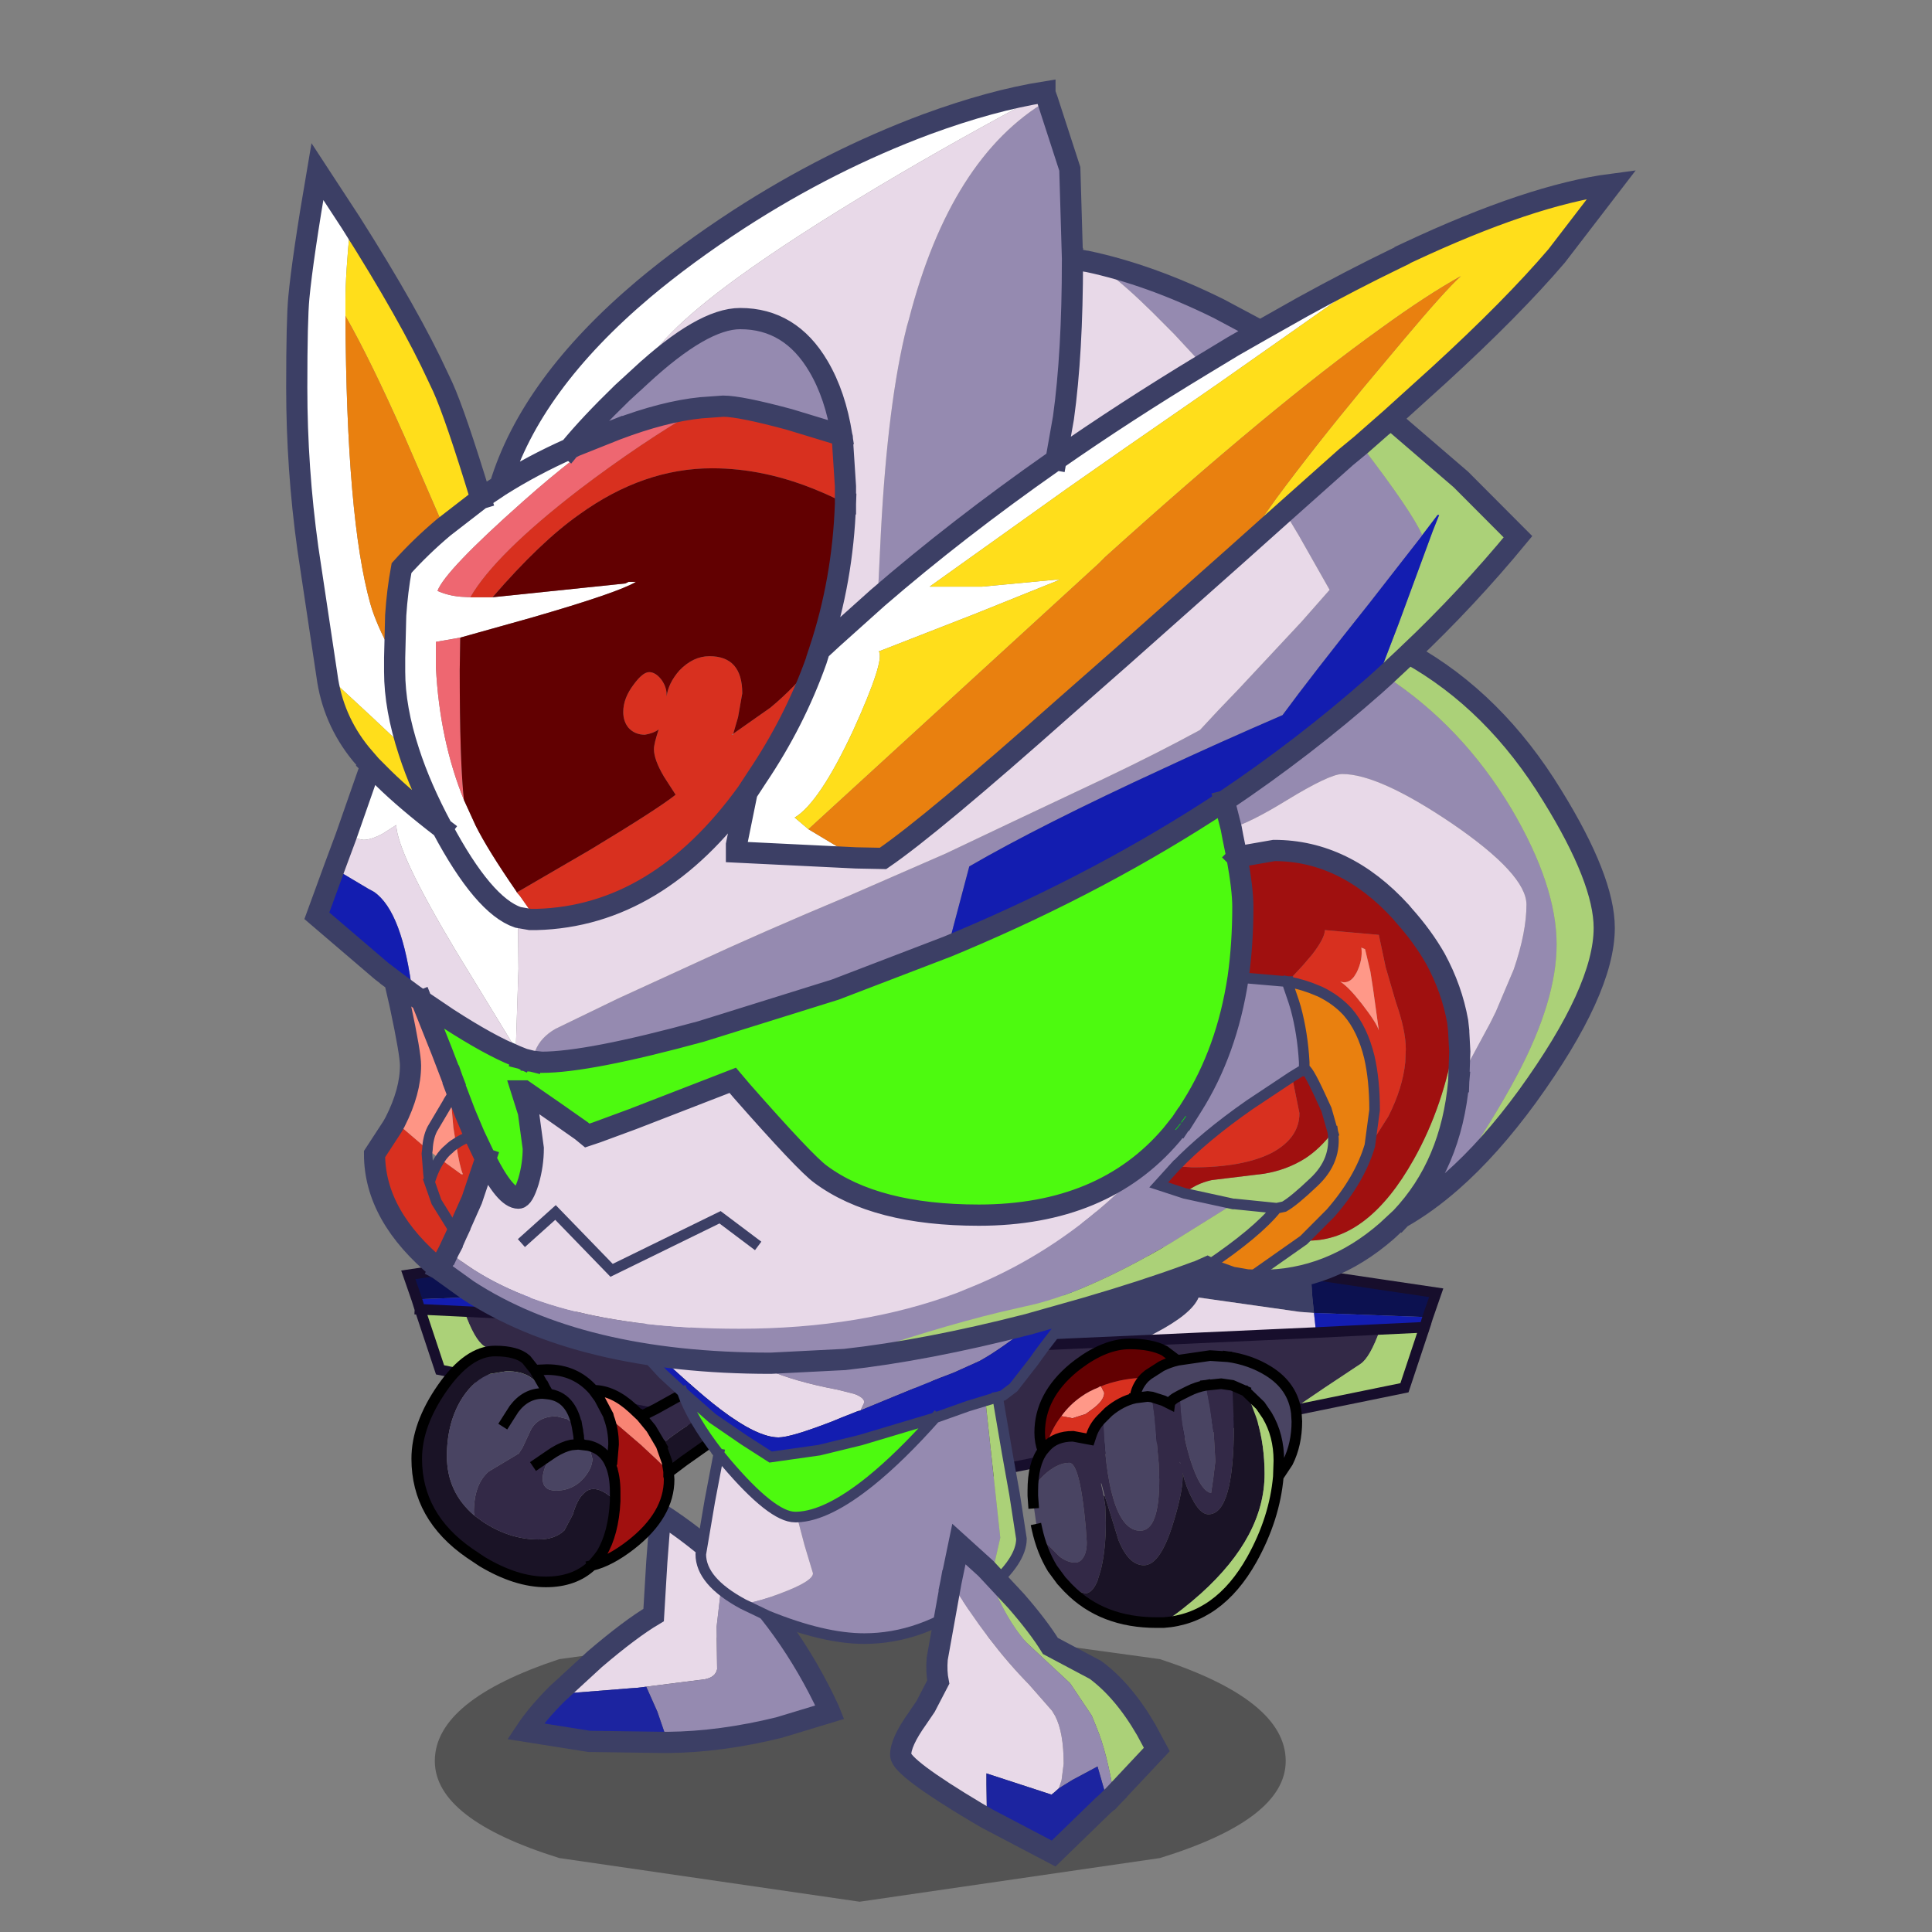 <svg xmlns:ffdec="https://www.free-decompiler.com/flash" xmlns:xlink="http://www.w3.org/1999/xlink" ffdec:objectType="frame" height="90" width="90" xmlns="http://www.w3.org/2000/svg"><rect width="100%" height="100%" fill="#808080" stroke="none"/><use ffdec:characterId="20" height="270.8" transform="matrix(.314 0 0 .315 9.616 3.29)" width="212.6" xlink:href="#a"/><defs><g id="a" transform="translate(-30.6 -10.45)"><use ffdec:characterId="1" height="5.85" transform="matrix(3.808 0 0 7.175 64.484 239.268)" width="33.15" xlink:href="#b"/><use ffdec:characterId="3" height="25.15" transform="translate(136.98 180.98) scale(1.57)" width="49.1" xlink:href="#c"/><use ffdec:characterId="5" height="25.35" transform="translate(59.53 178.016) scale(1.57)" width="49.1" xlink:href="#d"/><use ffdec:characterId="7" height="24.4" transform="translate(75.281 221.417) scale(1.57)" width="32" xlink:href="#e"/><use ffdec:characterId="9" height="23.05" transform="translate(60.78 198.78) scale(1.57)" width="33.35" xlink:href="#f"/><use ffdec:characterId="11" height="41.35" transform="translate(93.58 178.43) scale(1.57)" width="49.9" xlink:href="#g"/><use ffdec:characterId="13" height="27.55" transform="translate(152.18 197.73) scale(1.57)" width="26.25" xlink:href="#h"/><use ffdec:characterId="15" height="32.25" transform="translate(131.56 225.524) scale(1.57)" width="26.8" xlink:href="#i"/><use ffdec:characterId="19" height="122.35" transform="translate(41.96 11.56) scale(1.57)" width="127.7" xlink:href="#j"/></g><g id="k"><path d="m36.25 7.75-1.35-.1-.7-.1-8.85-1.25q-.65 1.55-4.1 3.35l-1.35.7-19.1.85L1.45 0 8.7.1l27.25 4 .15 2.2.15 1.45" fill="#3c3f65" fill-rule="evenodd" transform="translate(.65 .65)"/><path d="m19.9 10.35 1.35-.7q3.45-1.8 4.1-3.35l8.85 1.25.7.1 1.35.1.2 1.85-16.55.75" fill="#e8d9e8" fill-rule="evenodd" transform="translate(.65 .65)"/><path d="m.8 11.2 19.1-.85 16.55-.75 6.05-.3q-.95 2.65-1.85 3.25l-3.4 2.25L34 17 0 23.85.8 11.2" fill="#332947" fill-rule="evenodd" transform="translate(.65 .65)"/><path d="M36.25 7.75 36.1 6.3l-.15-2.2L47.8 5.85l-.8 2.3-10.75-.4" fill="#0c1150" fill-rule="evenodd" transform="translate(.65 .65)"/><path d="m36.45 9.6-.2-1.85 10.75.4-.3.95-4.2.2-6.05.3" fill="#131db0" fill-rule="evenodd" transform="translate(.65 .65)"/><path d="m42.5 9.3 4.2-.2-1.9 5.7L34 17l3.25-2.2 3.4-2.25q.9-.6 1.85-3.25" fill="#abd178" fill-rule="evenodd" transform="translate(.65 .65)"/><path d="M35.95 4.1 8.7.1 1.45 0 .8 11.2l19.1-.85 16.55-.75 6.05-.3 4.2-.2.3-.95.8-2.3L35.95 4.1M34 17 0 23.85.8 11.2M34 17l10.8-2.2 1.9-5.7" fill="none" stroke="#170e2c" stroke-linecap="square" stroke-linejoin="miter-clip" stroke-miterlimit="3" transform="translate(.65 .65)"/></g><g id="l"><path d="M11.85 4.1 39.1.1l7.25-.1.65 11.2-19.1-.85-1.35-.7q-3.45-1.8-4.1-3.35L13.6 7.55l-.7.1-1.35.1.15-1.45.15-2.2" fill="#3c3f65" fill-rule="evenodd" transform="translate(.65 .85)"/><path d="M27.9 10.35 11.35 9.6l.2-1.85 1.35-.1.7-.1 8.85-1.25q.65 1.55 4.1 3.35l1.35.7" fill="#e8d9e8" fill-rule="evenodd" transform="translate(.65 .85)"/><path d="m47 11.2.8 12.65-34-6.85-3.25-2.2-3.4-2.25q-.9-.6-1.85-3.25l6.05.3 16.55.75 19.1.85" fill="#332947" fill-rule="evenodd" transform="translate(.65 .85)"/><path d="M.8 8.15 0 5.85 11.85 4.1l-.15 2.2-.15 1.45-10.75.4" fill="#0c1150" fill-rule="evenodd" transform="translate(.65 .85)"/><path d="m1.1 9.1-.3-.95 10.75-.4-.2 1.85-6.05-.3-4.2-.2" fill="#131db0" fill-rule="evenodd" transform="translate(.65 .85)"/><path d="M13.8 17 3 14.8 1.1 9.1l4.2.2q.95 2.65 1.85 3.25l3.4 2.25L13.8 17" fill="#abd178" fill-rule="evenodd" transform="translate(.65 .85)"/><path d="m47 11.2.8 12.65-34-6.85L3 14.8 1.1 9.1l-.3-.95-.8-2.3L11.85 4.1 39.1.1l7.25-.1.65 11.2-19.1-.85-16.55-.75-6.05-.3-4.2-.2" fill="none" stroke="#170e2c" stroke-linecap="square" stroke-linejoin="miter-clip" stroke-miterlimit="3" transform="translate(.65 .85)"/></g><g id="m"><path d="m2.95 17 3.6-3.3q3.35-2.85 5.55-4.15l.3-5L12.75 0q3.25 2.1 6 4.65l-.7 6 .05 4q-.15.75-1.15.95l-5.55.7-.8.1-.7.05-6.95.55" fill="#e8d9e8" fill-rule="evenodd" transform="translate(1.7 1.55)"/><path d="m11.4 16.3 5.55-.7q1-.2 1.15-.95l-.05-4 .7-6q6.15 5.75 9.9 13.8l.1.25-4.8 1.45q-5.5 1.35-10.5 1.4l-1-2.9-1.05-2.35" fill="#958ab0" fill-rule="evenodd" transform="translate(1.7 1.55)"/><path d="m2.95 17 6.95-.55.7-.05.8-.1 1.05 2.35 1 2.9h-.4L6 21.45l-6-.95q1.1-1.65 2.95-3.5" fill="#1c24a0" fill-rule="evenodd" transform="translate(1.7 1.55)"/><path d="M20.45 6.2q-2.75-2.55-6-4.65L14.1 6.1l-.3 5q-2.2 1.3-5.55 4.15l-3.6 3.3Q2.8 20.4 1.7 22.05l6 .95 7.05.1h.4q5-.05 10.5-1.4l4.8-1.45-.1-.25q-3.75-8.05-9.9-13.8z" fill="none" stroke="#3c3f65" stroke-linecap="square" stroke-linejoin="miter-clip" stroke-miterlimit="3" stroke-width="2"/></g><g id="n"><path d="M16.55 20.2q-1.65 1.55-4.35 1.55-2.8 0-6-1.9l-1.2-.8q-5-3.45-5-8.9 0-3.2 2.4-6.65Q4.85 0 7.4 0q2.05 0 2.95.8l.8 1 .95 1.65-1.45-1.05q-.85-.5-2.15-.5l-1.55.25q-1.5.55-2.6 2.2-1.5 2.3-1.5 5.55 0 3.4 2.6 5.6l.75.55q2.55 1.7 5.3 1.7 1.55 0 2.45-.85l.8-1.5q.4-1.4 1-1.95.4-.45.95-.45.9 0 1.95 1.05l.1.1q-.15 3.05-1.3 4.95l-.3.4-.25.3-.35.4m15.3-16.85.2 2.3-3.95 2.7-1.5 1.05-1.35.95-1.4 1.05-.05-.05-.15-.9-.5-1.4-.05-.15q.7-.75 2.9-2.15l4.7-2.8 1.15-.6" fill="#1a1326" fill-rule="evenodd" transform="translate(.65 .65)"/><path d="M18.65 14.05Q17.6 13 16.7 13q-.55 0-.95.45-.6.55-1 1.95l-.8 1.5q-.9.85-2.45.85-2.75 0-5.3-1.7l-.75-.55-.05-.3q0-2.65 1.4-3.85l2.85-1.7.35-.55.7-1.5q.65-1.45 2.5-1.45l1 .25.95.7.15.9.05.8-.05-.8-.15-.9q-.55-2.8-2.75-3.05l-.3-.6-.95-1.65 1.15-.05q2.7 0 4.4 1.95l.55.75.85 1.6.05.2q.45 1.2.45 2.55l-.15 1.75-.1.25q.4 1 .4 2.45v.8h-.1m2.55-7.9 1.4-.7 4.15-2.3L31.65.3l.2 3.05-1.15.6-4.7 2.8q-2.2 1.4-2.9 2.15l-.95-1.6-.7-.85-.25-.3m-5 2.75-.85-.1h-.2l-.55.05q-.75.15-1.65.7l-.3.2q-.75 1.5-.75 2.25 0 1.15 1.25 1.15 1.3 0 2.25-.8l.4-.4q.8-.95.8-1.8l-.2-.75-.2-.5q1.55.35 2.15 1.9-.6-1.55-2.15-1.9m-4.8 1.7 1.25-.85-1.25.85" fill="#332947" fill-rule="evenodd" transform="translate(.65 .65)"/><path d="M5.45 15.5q-2.6-2.2-2.6-5.6 0-3.25 1.5-5.55 1.1-1.65 2.6-2.2L8.5 1.9q1.3 0 2.15.5l1.45 1.05.3.6-.5-.05q-1.6 0-2.7 1.45l-.45.7-.35.55.35-.55.45-.7Q10.3 4 11.9 4l.5.05q2.2.25 2.75 3.05l-.95-.7-1-.25q-1.85 0-2.5 1.45L10 9.1l-.35.55-2.85 1.7q-1.4 1.2-1.4 3.85l.05.3m9.9-6.7.85.1.2.5.2.75q0 .85-.8 1.8l-.4.4q-.95.8-2.25.8-1.25 0-1.25-1.15 0-.75.75-2.25l.3-.2q.9-.55 1.65-.7l.55-.05h.2" fill="#494462" fill-rule="evenodd" transform="translate(.65 .65)"/><path d="M16.7 3.7q1.85 0 3.7 1.7l.8.75.25.3.7.85.95 1.6.05.15.5 1.4.15.9-1.05-1.05-1.4-1.3-.1-.1-3.1-2.65-.05-.2-.85-1.6-.55-.75" fill="#f88474" fill-rule="evenodd" transform="translate(.65 .65)"/><path d="m16.55 20.2.35-.4.25-.3.3-.4q1.15-1.9 1.3-4.95v-.9q0-1.45-.4-2.45l.1-.25.15-1.75q0-1.35-.45-2.55l3.1 2.65.1.1 1.4 1.3 1.05 1.05v.05l.05.7q0 3.35-3.6 6.15-2 1.55-3.7 1.95" fill="#a1100f" fill-rule="evenodd" transform="translate(.65 .65)"/><path d="m11.15 1.8-.8-1Q9.45 0 7.4 0q-2.55 0-5 3.5Q0 6.95 0 10.15q0 5.45 5 8.9l1.2.8q3.2 1.9 6 1.9 2.7 0 4.35-1.55l.35-.4.25-.3.3-.4q1.15-1.9 1.3-4.95v-.9q0-1.45-.4-2.45l.1-.25.15-1.75q0-1.35-.45-2.55l-.05-.2-.85-1.6-.55-.75q1.85 0 3.7 1.7l.8.75 1.4-.7 4.15-2.3L31.65.3l.2 3.05.2 2.3-3.95 2.7-1.5 1.05-1.35.95-1.4 1.05h-.05l.05.7q0 3.35-3.6 6.15-2 1.55-3.7 1.95M12.1 3.45l-.95-1.65 1.15-.05q2.7 0 4.4 1.95m-8.3 3 .35-.55.45-.7Q10.3 4 11.9 4l.5.05-.3-.6m9.1 2.7.25.3.7.85.95 1.6m.05.15.5 1.4.15.9v.05m-8.65-4.3.15.9.05.8.85.1q1.55.35 2.15 1.9m-3-2h-.2l-.55.05q-.75.15-1.65.7l-.3.2-1.25.85m1-6.55q2.2.25 2.75 3.05" fill="none" stroke="#000" stroke-linecap="square" stroke-linejoin="miter-clip" stroke-miterlimit="3" transform="translate(.65 .65)"/></g><g id="o"><path d="m21.05 18.55.35-.75q0-.45-.95-.8l-1.6-.4q-4-.75-6.65-1.9-2.65-1.1-7.4-4.1L.6 7.85l.4-4 4.2-.1 24.1-2.3L47.45 0l-6.4 6.9q-4.8 4.8-8.75 7L29.85 15q-1.65.6-8.8 3.55m7.05.7 3.1-1.1 1.65-.5 1.4 12.9-1.1 4.8-1.4 1.05q-5 3.65-10.35 3.65-3.85 0-9.15-2.15l-2.3-1.1q1.7-.3 3.5-1 3.1-1.15 3.1-1.9l-.8-2.65-.7-2.65q2.85-.1 6.95-3.4 2.85-2.3 6.1-5.95" fill="#958ab0" fill-rule="evenodd" transform="translate(.65 .65)"/><path d="m.6 7.85 4.2 2.75q4.75 3 7.4 4.1 2.65 1.15 6.65 1.9l1.6.4q.95.35.95.8l-.35.75-.2.05-1.65.65-.85.35q-3.9 1.5-5.05 1.5-2 0-5.5-2.65-2.7-2.05-7.65-6.8l.45-3.8m7.05 14.8.7.85q4.35 5.1 6.5 5.1h.2l.7 2.65.8 2.65q0 .75-3.1 1.9-1.8.7-3.5 1-4-2.15-4-4.7l.85-5 .85-4.45" fill="#e8d9e8" fill-rule="evenodd" transform="translate(.65 .65)"/><path d="M21.05 18.55q7.15-2.95 8.8-3.55l2.45-1.1q3.95-2.2 8.75-7l6.4-6.9.9.05-4.3 5.4q-5.3 6.55-6.6 8.45l-1.95 2.5-1 .75-.5.15-1.15.35-1.65.5-3.1 1.1-7.05 2.1-3.9.95-4.6.65-2.5-1.6-3-2.05-2.85-2.5-1.85-1.7L0 12.55l.15-.9q4.95 4.75 7.65 6.8 3.5 2.65 5.5 2.65 1.15 0 5.05-1.5l.85-.35 1.65-.65v.1l.2-.15" fill="#131db0" fill-rule="evenodd" transform="translate(.65 .65)"/><path d="m4.2 16.8 2.85 2.5 3 2.05 2.5 1.6 4.6-.65 3.9-.95 7.05-2.1Q24.85 22.9 22 25.2q-4.1 3.3-6.95 3.4h-.2q-2.15 0-6.5-5.1l-.7-.85Q5.1 19.4 4.2 16.8" fill="#4dfa0f" fill-rule="evenodd" transform="translate(.65 .65)"/><path d="M32.85 17.65 34 17.3l.9 5.25.7 3.9.65 4.2q0 2.05-3.1 4.7l1.1-4.8-1.4-12.9" fill="#abd178" fill-rule="evenodd" transform="translate(.65 .65)"/><path d="M47.45 0 29.3 1.45 5.2 3.75l-4.2.1-.4 4-.45 3.8-.15.9 2.35 2.55 1.85 1.7 2.85 2.5 3 2.05 2.5 1.6 4.6-.65 3.9-.95 7.05-2.1 3.1-1.1 1.65-.5L34 17.3l.5-.15 1-.75 1.95-2.5q1.3-1.9 6.6-8.45l4.3-5.4-.9-.05M7.65 22.65l.7.85q4.35 5.1 6.5 5.1h.2q2.85-.1 6.95-3.4 2.85-2.3 6.1-5.95m-20.45 3.4L6.8 27.1l-.85 5q0 2.55 4 4.7l2.3 1.1q5.3 2.15 9.15 2.15 5.35 0 10.35-3.65l1.4-1.05q3.1-2.65 3.1-4.7l-.65-4.2-.7-3.9-.9-5.25m-29.8-.5q.9 2.6 3.45 5.85" fill="none" stroke="#3c3f65" stroke-linecap="square" stroke-linejoin="miter-clip" stroke-miterlimit="3" transform="translate(.65 .65)"/></g><g id="p"><path d="M2.7 6.8Q1.75 8 1.25 9.7l-.3.35q-.3-.8-.3-1.7 0-3.45 3.2-6.1l.45-.35Q6.85 0 9.15 0q2.05 0 3.3.65l1.2.9q-.8.2-1.5.55l-1.25.8-.35.3q-1.85 0-3.75.65L6.45 4q-.15 0-.25.1-.9.35-1.6.85-1.1.75-1.9 1.85" fill="#620001" fill-rule="evenodd" transform="translate(.65 .65)"/><path d="m6.45 4 .3.6q0 .75-1.2 1.6L5 6.6 3.75 7 2.7 6.8q.8-1.1 1.9-1.85.7-.5 1.6-.85.1-.1.25-.1" fill="#ff9888" fill-rule="evenodd" transform="translate(.65 .65)"/><path d="m2.7 6.8 1.05.2L5 6.6l.55-.4q1.2-.85 1.2-1.6l-.3-.6.35-.15q1.9-.65 3.75-.65-.8.85-.9 1.9-1.3.3-2.5 1.3l-.5.5q-.8.75-1.1 1.65L5.4 9l-1.6-.3q-1.65 0-2.55 1Q1.75 8 2.7 6.8" fill="#d8301f" fill-rule="evenodd" transform="translate(.65 .65)"/><path d="m6.65 6.9.5-.5q1.2-1 2.5-1.3.1-1.05.9-1.9H11l-.1-.3 1.25-.8q.7-.35 1.5-.55l3.1-.45 1.55.1h.1q2.15.3 3.85 1.35Q24.6 4 24.9 6.5l.05.8q0 2.15-.85 3.85l-.9 1.35.05-1.5q0-2.4-1.1-4.25l-.65-.95-1.25-1.2-.25-.2-1.15-.5-1.05-.15-1.45.15q-.85.15-1.65.55l-.8.4.8-.4q.8-.4 1.65-.55l.4 2.15.35 2.4.15 2.6-.2 1.65-.2 1.35q-1.05-.2-2-3.25l-.25-.9q-.65-2.45-.7-5.05-.9.45-.95.8l-.6-.3-1.1-.35.25 1.85.4 4.45.05 1.5q0 4.8-1.8 4.8-1.65 0-2.55-3.05-.8-2.7-.95-7.65m3-1.8 1.2-.15.4.05-.4-.05-1.2.15M.4 17.45.05 15 0 14.3q.1-1.2 1.35-2.2 1.1-.9 2.1-.9T5 17.25l.1 1.45q0 .95-.35 1.45-.3.45-.75.45-.7 0-1.45-.55L1.3 18.8l-.9-1.35" fill="#494462" fill-rule="evenodd" transform="translate(.65 .65)"/><path d="M1.25 9.7q.9-1 2.55-1l1.6.3.15-.45q.3-.9 1.1-1.65.15 4.95.95 7.65.9 3.05 2.55 3.05 1.8 0 1.8-4.8l-.05-1.5-.4-4.45L11.25 5l1.1.35.6.3q.05-.35.95-.8.05 2.6.7 5.05l.25.9q.95 3.05 2 3.25l.2-1.35.2-1.65-.15-2.6-.35-2.4-.4-2.15 1.45-.15 1.05.15.15 3.6v.15q0 8.4-2.4 8.4-.8 0-1.55-1.5-.55-1-.9-2.4.1 1.5-.8 4.45-1.25 4.25-2.85 4.25-1.3 0-2.2-1.9l-.2-.45-1.05-3.4-.25-.75-.3-1.15-.05-.1v.1l.25 1.1.15 1 .05 1.5q0 2.5-.45 4.4l-.35 1.15q-.5 1.15-1.15 1.15l-1.5-.45-.15-.1-.6-.65-.85-1.15q-1-1.65-1.45-3.7l.9 1.35 1.25 1.25q.75.55 1.45.55.45 0 .75-.45.35-.5.35-1.45L5 17.25q-.55-6.05-1.55-6.05t-2.1.9Q.1 13.1 0 14.3v-.45q0-2.55.95-3.8l.3-.35m12.65 1.4v.1l.05.1-.05-.2" fill="#332947" fill-rule="evenodd" transform="translate(.65 .65)"/><path d="m18.85 3.9 1.15.5.25.2.85 2.3.1.3q.7 2.35.7 5.05 0 5.85-6 11.25-1.85 1.65-3.55 2.75h-.65q-5.15 0-8.3-3.2h.05l1.5.45q.65 0 1.15-1.15l.35-1.15q.45-1.9.45-4.4l-.05-1.5-.15-1 .1.05.25.75 1.05 3.4.2.45q.9 1.9 2.2 1.9 1.6 0 2.85-4.25.9-2.95.8-4.45.35 1.4.9 2.4.75 1.5 1.55 1.5 2.4 0 2.4-8.4V7.5l-.15-3.6" fill="#1a1326" fill-rule="evenodd" transform="translate(.65 .65)"/><path d="m20.25 4.6 1.25 1.2.65.95q1.1 1.85 1.1 4.25l-.05 1.5q-.35 3.95-2.5 7.8-3.15 5.6-8.35 5.95 1.7-1.1 3.55-2.75 6-5.4 6-11.25 0-2.7-.7-5.05l-.1-.3-.85-2.3" fill="#abd178" fill-rule="evenodd" transform="translate(.65 .65)"/><path d="M1.25 9.7q.9-1 2.55-1l1.6.3.15-.45q.3-.9 1.1-1.65l.5-.5q1.2-1 2.5-1.3.1-1.05.9-1.9l.35-.3 1.25-.8q.7-.35 1.5-.55l-1.2-.9Q11.2 0 9.15 0 6.85 0 4.3 1.9l-.45.35Q.65 4.9.65 8.35q0 .9.3 1.7l.3-.35m15.1-5.8q-.85.15-1.65.55l-.8.4q-.9.45-.95.8l-.6-.3-1.1-.35-.4-.05-1.2.15m6.7-1.2 1.45-.15 1.05.15 1.15.5m.25.2 1.25 1.2.65.95q1.1 1.85 1.1 4.25l-.05 1.5.9-1.35q.85-1.7.85-3.85l-.05-.8q-.3-2.5-2.65-3.95-1.7-1.05-3.85-1.35m-.1 0-1.55-.1-3.1.45M.05 15 0 14.3v-.45q0-2.55.95-3.8m-.55 7.4q.45 2.05 1.45 3.7l.85 1.15.6.65.1.1q3.15 3.2 8.3 3.2h.65q5.2-.35 8.35-5.95 2.15-3.85 2.5-7.8" fill="none" stroke="#000" stroke-linecap="square" stroke-linejoin="miter-clip" stroke-miterlimit="3" transform="translate(.65 .65)"/></g><g id="q"><path d="m8.05 2.3 2.85 3.05q2.1 2.4 3.25 4.25l4.25 2.25q2.65 1.95 4.8 5.65l1 1.85-4.05 4.3q-.65-4-1.65-6.4l-.45-1.1L16 13.1l-4.15-3.85q-2.2-2.5-3.8-6.95" fill="#abd178" fill-rule="evenodd" transform="translate(1.3 1.8)"/><path d="m14.95 23 .25-.75.2-1.55q0-2.95-.8-4.5l-.3-.5-2.2-2.5Q8.25 9.3 4.75 3.6L5.5 0l2.55 2.3q1.6 4.45 3.8 6.95L16 13.1l2.05 3.05.45 1.1q1 2.4 1.65 6.4l-.2.2-.4.4-.95-3.3-2.35 1.25-1.3.8" fill="#958ab0" fill-rule="evenodd" transform="translate(1.3 1.8)"/><path d="m8.15 25.85-.95-.55Q.05 21.05 0 19.9q-.05-1.2 1.6-3.5l.75-1.1 1.2-2.3q-.2-1-.1-2.2l1.3-7.2q3.5 5.7 7.35 9.6l2.2 2.5.3.5q.8 1.55.8 4.5l-.2 1.55-.25.75-.45.4-.25.2-6.15-2v1.05l.05 3.2" fill="#e8d9e8" fill-rule="evenodd" transform="translate(1.3 1.8)"/><path d="m8.15 25.85-.05-3.2V21.6l6.15 2 .25-.2.45-.4 1.3-.8 2.35-1.25.95 3.3-.45.4-4.65 4.5-6.3-3.3" fill="#1c24a0" fill-rule="evenodd" transform="translate(1.3 1.8)"/><path d="m6.05 5.4-1.3 7.2q-.1 1.2.1 2.2l-1.2 2.3-.75 1.1q-1.65 2.3-1.6 3.5.05 1.15 7.2 5.4l.95.55 6.3 3.3 4.65-4.5.45-.4.4-.4M6.05 5.4l.75-3.6 2.55 2.3 2.85 3.05q2.1 2.4 3.25 4.25l4.25 2.25q2.65 1.95 4.8 5.65l1 1.85-4.05 4.3" fill="none" stroke="#3c3f65" stroke-linecap="square" stroke-linejoin="miter-clip" stroke-miterlimit="3" stroke-width="2"/></g><g id="r"><path d="m85.6 25.7 2.9-1.75 2.55-1.45 4-2.25q4.65-2.55 8.8-4.55l-6.9 4.85-9.85 6.9-8.7 6-5.6 3.9-13 9.25h4.95l6.9-.65h.45L64 49.2l-9 3.5q.6.8-2.4 7.4-3.2 6.85-5.55 8.25l1.3 1.1 3.85 2.3.65.4-11.3-.55v-.7l1-4.9.95-1.45q3.55-5.25 5.6-11l.3-.95 1.25-1.15 4.25-3.8q7.55-6.5 16.5-12.75l.35-.25Q78.3 30.1 85.6 25.7M17.4 38.3l1.8-1.2q2.9-9.55 13.6-18.55 3.95-3.3 8.95-6.55 8.6-5.55 17.75-8.95Q65.65.8 70.7 0v.1q-8.25 4.35-15.65 8.75-8.15 4.85-13.4 8.65-8 5.8-9.15 9.25l-1.75 1.6Q27.7 31.3 25.8 33.6l.5-.25 3.9-1.55q-3.6 2.15-8.85 6.8Q14 45.1 13.3 47q1 .45 2.2.55l.9.05h2.1l12.55-1.3.3-.15h.7q-1.65 1-9.8 3.35l-6.8 1.9-2.3.4v2.4q.35 6.85 2.65 12.5l1.1 2.4q1.15 2.3 3.85 6.2l.05.1.3.35 1.55 2.2h-.6l-1.15-.2q-3.25-1.1-7.15-8.4 3.9 7.3 7.15 8.4l.05 4.85-.25 7.5v.05l-5.7-9.3q-5.5-9.15-5.6-11.8l-1.25.8q-1.1.6-1.85.6l-1.65-.3L7 63.45l1.2 1.2q2.15 2.1 5.55 4.7-2.05-3.8-3.15-7.2-1.35-4.1-1.35-7.55v-1.3 1.3q0 3.45 1.35 7.55L7.55 59.3l-.1-.1-4.6-4.25L1.05 43Q0 35.45 0 27.85q0-6.45.2-8.5.35-3.7 1.75-11.85l3.15 4.8-.05.35q-.45 4.5-.45 7.1v1.35q.1 19.1 2.35 27.1l.15.5q.7 2.1 2.15 4.6l.1-4q.15-2.3.55-4.45 1.85-2.05 4-3.85l3.5-2.7m1.8-1.2q3.1-1.95 6.6-3.5-3.5 1.55-6.6 3.5" fill="#fff" fill-rule="evenodd" transform="translate(1.3 1.3)"/><path d="m91.05 22.5-2.55 1.45-2.9 1.75-2.7-2.9-.7-.7q-5.6-5.7-7.55-6.15Q80.6 17.2 87.1 20.4l3.95 2.1m-19.3 12.15-.35.25q-8.95 6.25-16.5 12.75l.3-6.2q.65-12.25 2.45-19.35l.2-.7Q61.8 6.15 70.95.8l2.1 6.45.25 8.45v.2q0 8.7-.85 14.8l-.7 3.95M22.25 91.3l.3-1q.5-1.25 1.9-2.05l5.9-2.85 7.55-3.45q6.05-2.8 14.2-6.2l9.2-4 6.55-3.1 8.5-4q5.05-2.4 9-4.55Q87 58.3 89 56.25l5.95-6.35 2.65-3-2.9-5.1-1.35-2.25 5.8-5.15 1.4-1.15q4.85 6.3 5.8 8.5l-.1.15-1.45 1.85-3.4 4.35q-5.6 7-8.25 10.6-6.15 2.65-11.3 5.05-11.55 5.3-18.3 9.2l-1.7 6.4-.35 1.15-10.6 4.05-12.7 3.95q-10.65 2.9-15.05 2.9l-.9-.1m86.9 11.3q-2.4 2.1-4.8 3.45 4.75-5 5.45-12.85l2.95-5.45.55-1.1 1.7-4q1.2-3.5 1.2-6.1 0-2.85-7.05-7.65-6.9-4.65-10.35-4.65-1.2 0-5.3 2.5-3.35 2.05-5.2 2.6l-.65-2.55q7.55-5.05 14.2-10.9l1-.9q7.25 4.7 11.95 12.55 4.25 7.2 4.25 12.75 0 5.3-3.75 12.35-2.15 4.05-6.15 9.95M51.7 119.4l-6.9.35q-18.05 0-28.65-6.9l-2.65-1.9-.05-.05.9-1.7q8.7 7.3 27.45 7.3 11.6 0 20.65-3.4l1.95-.8q10.45-4.45 18.25-14.05l.4-.5.45-.55.1-.15.4-.55.6-.95q3.3-5.2 4.35-12.1h.55l4.05.35.05.1.6 1.75.2.65q.65 2.4.8 5.1v.65l-1.15.7-4 2.65q-4.25 2.95-7 5.8l-.1.1-1.5 1.65 2.45.8 4.6 1-5.95 3.7q-8.3 4.85-13.75 5.95l-2.4.55q-6.2 1.5-14.65 4.4l-.05.05M30.2 31.8l-3.9 1.55-.5.25q1.9-2.3 4.95-5.25l1.75-1.6q5.85-5.4 9.4-5.4 4.75 0 7.4 4.5 1.6 2.7 2.2 6.5l-4.95-1.5Q41.9 29.6 40.3 29.6l-2.1.15q-3.5.35-8 2.05" fill="#958ab0" fill-rule="evenodd" transform="translate(1.3 1.3)"/><path d="M74.65 15.95q1.95.45 7.55 6.15l.7.7 2.7 2.9q-7.3 4.4-13.85 8.95l.7-3.95q.85-6.1.85-14.8v-.2l1.3.25h.05M54.9 47.65l-4.25 3.8-1.25 1.15q2.2-6.6 2.45-13.8v-1.65l-.3-4.6-.05-.2q-.6-3.8-2.2-6.5-2.65-4.5-7.4-4.5-3.55 0-9.4 5.4 1.15-3.45 9.15-9.25 5.25-3.8 13.4-8.65Q62.45 4.45 70.7.1l.25.7q-9.15 5.35-13.1 20.6l-.2.7q-1.8 7.1-2.45 19.35l-.3 6.2M42.55 66l-1 4.9v.7l11.3.55 2.55.05q4.55-3.1 17.2-14.3l5.25-4.6 10.9-9.65 4.6-4.1 1.35 2.25 2.9 5.1-2.65 3L89 56.25q-2 2.05-3.65 3.85-3.95 2.15-9 4.55l-8.5 4-6.55 3.1-9.2 4q-8.15 3.4-14.2 6.2l-7.55 3.45-5.9 2.85q-1.4.8-1.9 2.05l-.3 1-1-.25-.55-.9v-.05l.25-7.5-.05-4.85 1.15.2h.6q11.45-.3 19.9-11.95m-39 7.1 1.1-2.95 1.65.3q.75 0 1.85-.6l1.25-.8q.1 2.65 5.6 11.8l5.7 9.3v.65q-2.5-1-6.45-3.55L11.8 85.6l-.85-.6Q10 77.2 7.3 75.35l-.55-.3-2.7-1.6-.5-.35m14.3 27.4q1.85 3.7 3.1 3.7.45 0 .95-1.6.45-1.55.45-3.1l-.45-3.3v-.05l-.65-2.05h.25l2.9 2 2.5 1.75.55.45.9-.3 3.4-1.25 9.45-3.65.85 1q6 6.8 7.45 7.85 5.2 3.85 14.95 3.85 11.75 0 18.2-7.55-7.8 9.6-18.25 14.05l-1.95.8q-9.05 3.4-20.65 3.4-18.75 0-27.45-7.3l.75-1.6 1.45-3.25 1.3-3.85m71-28.4-.4-1.95-.15-.8q1.85-.55 5.2-2.6 4.1-2.5 5.3-2.5 3.45 0 10.35 4.65 7.05 4.8 7.05 7.65 0 2.6-1.2 6.1l-1.7 4-.55 1.1-2.95 5.45.1-2.8-.1-1.85v-.1l-.1-.9q-.55-3.05-2.1-5.9-1.2-2.1-3-4.1l-.25-.3q-5.3-5.8-12-5.8l-3.45.6-.05.05M43.2 108.4 40 106l-10.25 5-5.3-5.45-2.85 2.55 2.85-2.55 5.3 5.45L40 106l3.2 2.4" fill="#e8d9e8" fill-rule="evenodd" transform="translate(1.3 1.3)"/><path d="m48.35 69.45-1.3-1.1q2.35-1.4 5.55-8.25 3-6.6 2.4-7.4l9-3.5 8.1-3.25h-.45l-6.9.65H59.8l13-9.25 5.6-3.9 8.7-6 9.85-6.9 6.9-4.85 1.2-.6q11.55-5.4 19.2-6.4l-5.2 6.75q-4.2 4.9-11.1 11.2l-4.6 4.15-2.8 2.45-1.4 1.15-5.8 5.15-4.6 4.1 3.8-5.35q3.6-4.85 8.25-10.45l3.7-4.4q4-4.75 5.5-6.1l.05-.05.15-.15-.2.2q-3.25 1.8-7.6 4.95-10.1 7.2-26 21.5l-.6.6-27.45 25.05M7 63.45l-.95-1.1q-2.65-3.25-3.2-7.4l4.6 4.25.1.1 3.05 2.85q1.1 3.4 3.15 7.2-3.4-2.6-5.55-4.7L7 63.45M5.1 12.3q5.6 8.8 8.25 14.55l.45.95q1.2 2.65 3.6 10.5L13.9 41l-3.7-8.5q-3.25-7.3-5.6-11.4v-1.35q0-2.6.45-7.1l.05-.35" fill="#ffde1b" fill-rule="evenodd" transform="translate(1.3 1.3)"/><path d="m52.85 72.15-.65-.4-3.85-2.3L75.8 44.4l.6-.6q15.9-14.3 26-21.5 4.35-3.15 7.6-4.95-1.5 1.35-5.5 6.1l-3.7 4.4q-4.65 5.6-8.25 10.45l-3.8 5.35-10.9 9.65-5.25 4.6Q59.95 69.1 55.4 72.2l-2.55-.05M89.8 111.9l-1.45-.25-1.4-.5-.9-.45v-.1q4.7-3.15 6.55-5.45l.7-.15q.9-.5 2.8-2.3 2.2-2.05 1.8-4.75l-.6-2.1-.6-1.3q-1.25-2.7-1.5-2.5v-.65q-.15-2.7-.8-5.1l-.2-.65-.6-1.75.05-.1q1.55.3 2.8.85l.25.1q1.55.75 2.6 1.9 1.4 1.6 2.05 4.25.5 2.15.5 5l-.45 3.35q-.95 3.2-3.7 6.35l-2.55 2.55-5.35 3.75M13.9 41q-2.15 1.8-4 3.85-.4 2.15-.55 4.45l-.1 4Q7.8 50.8 7.1 48.7l-.15-.5q-2.25-8-2.35-27.1 2.35 4.1 5.6 11.4l3.7 8.5" fill="#e9800f" fill-rule="evenodd" transform="translate(1.3 1.3)"/><path d="M106.35 41.75q-.95-2.2-5.8-8.5l2.8-2.45 6.65 5.7 5.4 5.4q-4.8 5.8-10.3 11 8.1 4.5 13.55 13.4 4.9 7.9 4.9 12.45 0 5.85-7.25 15.85-3.55 4.85-7.15 8 4-5.9 6.15-9.95 3.75-7.05 3.75-12.35 0-5.55-4.25-12.75-4.7-7.85-11.95-12.55l-1 .9.5-1.2 1.75-4.55 3.25-8.8.6-1.5h-.15l-1.45 1.9m-2 64.3L103 107.3q-5.35 4.65-11.9 4.65l-1.3-.05 5.35-3.75.45.05q5.65 0 9.95-7.65 2.85-5.05 3.9-11.4l.1-.6.15-1 .1.9v.1l.1 1.85-.1 2.8q-.7 7.85-5.45 12.85M85.6 110.9l-1.45.55q-4.1 1.5-9.6 3.1l-5.5 1.55q-9.6 2.45-17.3 3.3v-.05q8.45-2.9 14.65-4.4l2.4-.55q5.45-1.1 13.75-5.95l5.95-3.7h.15l-.05-.1-.1.1-4.6-1q1-.9 2.55-1.25l4.95-.6q2.15-.35 3.9-1.45 1.45-.95 2.6-2.5.4 2.7-1.8 4.75-1.9 1.8-2.8 2.3l-.7.15q-1.85 2.3-6.55 5.45l-.45.3m19.5-58-2.25 2.1 2.25-2.1m-12.5 52.25-3.95-.4 3.95.4" fill="#abd178" fill-rule="evenodd" transform="translate(1.3 1.3)"/><path d="m61.5 80.5.35-1.15 1.7-6.4q6.75-3.9 18.3-9.2 5.15-2.4 11.3-5.05 2.65-3.6 8.25-10.6l3.4-4.35 1.45-1.85.1-.15 1.45-1.9h.15l-.6 1.5-3.25 8.8-1.75 4.55-.5 1.2q-6.65 5.85-14.2 10.9Q76.25 74.3 62.7 80l-1.2.5M9.25 83.75 8 82.8l-6.1-5.2 1.65-4.5.5.35 2.7 1.6.55.3Q10 77.2 10.95 85l-1.7-1.25" fill="#131db0" fill-rule="evenodd" transform="translate(1.3 1.3)"/><path d="M15.8 66.7q-2.3-5.65-2.65-12.5v-2.4l2.3-.4-.05 3.05q0 8.6.4 12.25m.6-19.1-.9-.05q-1.2-.1-2.2-.55.7-1.9 8.05-8.4 5.25-4.65 8.85-6.8 4.5-1.7 8-2.05-5.7 3.3-11.5 7.7-7.95 6.1-10.3 10.15" fill="#ee6771" fill-rule="evenodd" transform="translate(1.3 1.3)"/><path d="M49.1 53.55q-2.05 5.75-5.6 11L42.55 66q-8.45 11.65-19.9 11.95l-1.55-2.2-.3-.35 6.9-4q6.4-3.85 8.1-5.2l-1.1-1.7q-.95-1.6-.95-2.6 0-.5.45-1.85-.45.35-1.3.5-.95 0-1.55-.65-.5-.6-.5-1.5 0-1.3 1-2.6.85-1.15 1.45-1.15t1.15.7q.55.75.5 1.6.15-1.25 1.2-2.45 1.3-1.35 2.85-1.35 3.1 0 3.1 3.5l-.4 2.25-.45 1.55 3.5-2.45q2.25-1.85 4.35-4.45M13.45 110.9q-6.1-5-6.1-10.85l1.7-2.6.25-.45 3.05 2.6-.05.4.15 1.9.1.8q.35-1.25 1-2.2l2 1.45h.15q-.3-.65-.65-2.9L15 98.8l-.2-1.25-.25-2.8.5-.8.8 2.1.1.25.85 2 1.05 2.2-1.3 3.85-1.45 3.25-1.9-3.05-.65-1.85.65 1.85 1.9 3.05-.75 1.6-.9 1.7m5.05-63.3h-2.1q2.35-4.05 10.3-10.15 5.8-4.4 11.5-7.7l2.1-.15q1.6 0 6.25 1.25l4.95 1.5.05.2.3 4.6v1.65q-1.15-.65-2.5-1.2-5.1-2.15-10.1-2.15-6.5 0-12.55 4.35-3.65 2.55-8.2 7.8m22.75 12.85-.15.1h.15v-.1M16.8 98.3q-.95.2-1.75.75.8-.55 1.75-.75m83.1-14.95q-.55.7-1.3.45.8.5 2.05 2.1 1.4 1.8 1.6 2.5l-.55-3.95-.25-1.6-.5-2.1-.35-.15q.15 1.15-.45 2.35l-.25.4m1.5 15.9.45-3.35q0-2.85-.5-5-.65-2.65-2.05-4.25-1.05-1.15-2.6-1.9l-.25-.1q-1.25-.55-2.8-.85l1.4-1.5.9-1.05q1.2-1.55 1.2-2.3l5.1.45.65 3.05.95 3.25q.95 2.7.95 4.45v.05l-.05 1.2q-.25 2.45-1.6 5.1l-1.75 2.75m-7.35-6.5.7 3.45q0 2.3-2.55 3.7-2.7 1.4-7.55 1.4l-1.6-.1q2.75-2.85 7-5.8l4-2.65" fill="#d8301f" fill-rule="evenodd" transform="translate(1.3 1.3)"/><path d="m49.4 52.6-.3.95Q47 56.15 44.75 58l-3.5 2.45.45-1.55.4-2.25q0-3.5-3.1-3.5-1.55 0-2.85 1.35-1.05 1.2-1.2 2.45.05-.85-.5-1.6-.55-.7-1.15-.7-.6 0-1.45 1.15-1 1.3-1 2.6 0 .9.5 1.5.6.65 1.55.65.85-.15 1.3-.5-.45 1.35-.45 1.85 0 1 .95 2.6l1.1 1.7q-1.7 1.35-8.1 5.2l-6.9 4-.05-.1q-2.7-3.9-3.85-6.2l-1.1-2.4q-.4-3.65-.4-12.25l.05-3.05 6.8-1.9q8.15-2.35 9.8-3.35h-.7l-.3.15-12.55 1.3q4.55-5.25 8.2-7.8 6.05-4.35 12.55-4.35 5 0 10.1 2.15 1.35.55 2.5 1.2-.25 7.2-2.45 13.8" fill="#620001" fill-rule="evenodd" transform="translate(1.3 1.3)"/><path d="m22.25 91.3.9.1q4.4 0 15.05-2.9l12.7-3.95 10.6-4.05 1.2-.5q13.55-5.7 24.95-13.2l.65 2.55.15.8.4 1.95q.55 3 .55 4.65 0 3.55-.45 6.7-1.05 6.9-4.35 12.1l-.6.95-.4.55-.1.15-.45.55-.4.5q-6.45 7.55-18.2 7.55-9.75 0-14.95-3.85-1.45-1.05-7.45-7.85l-.85-1-9.45 3.65-3.4 1.25-.9.3-.55-.45-2.5-1.75-2.9-2h-.25l.65 2.05v.05l.45 3.3q0 1.55-.45 3.1-.5 1.6-.95 1.6-1.25 0-3.1-3.7l-1.05-2.2-.85-2-.1-.25-.8-2.1-.35-1-1-2.6-1.9-4.75 2.45 1.65q3.95 2.55 6.45 3.55l.55.25 1 .25" fill="#4dfa0f" fill-rule="evenodd" transform="translate(1.3 1.3)"/><path d="M9.3 97q1.45-2.85 1.45-5.3 0-1.1-.95-5.55l-.1-.45-.45-1.95 1.7 1.25.85.6 1.9 4.75 1 2.6q-.15.65-.15 1.25v.55L12.8 97.7q-.4.8-.45 1.9.05-1.1.45-1.9l1.75-2.95.25 2.8.2 1.25.05.25q-.35.2-.65.5-.5.4-.85.95.35-.55.85-.95.3-.3.65-.5.35 2.25.65 2.9h-.15l-2-1.45-.2-.15-.1-.05-.9-.7L9.3 97" fill="#fe9585" fill-rule="evenodd" transform="translate(1.3 1.3)"/><path d="M88.95 83.45q.45-3.15.45-6.7 0-1.65-.55-4.65l.05-.05 3.45-.6q6.7 0 12 5.8l.25.3q1.8 2 3 4.1 1.55 2.85 2.1 5.9l-.15 1-.1.6q-1.05 6.35-3.9 11.4-4.3 7.65-9.95 7.65l-.45-.05 2.55-2.55q2.75-3.15 3.7-6.35l1.75-2.75q1.35-2.65 1.6-5.1l.05-1.2v-.05q0-1.75-.95-4.45l-.95-3.25-.65-3.05-5.1-.45q0 .75-1.2 2.3l-.9 1.05-1.4 1.5h-.1l-4.05-.35h-.55m6.25 8.6q.25-.2 1.5 2.5l.6 1.3.6 2.1q-1.15 1.55-2.6 2.5-1.75 1.1-3.9 1.45l-4.95.6q-1.55.35-2.55 1.25l-2.45-.8 1.5-1.65.1-.1 1.6.1q4.85 0 7.55-1.4 2.55-1.4 2.55-3.7l-.7-3.45 1.15-.7" fill="#a0100f" fill-rule="evenodd" transform="translate(1.3 1.3)"/><path d="m99.9 83.35.25-.4q.6-1.2.45-2.35l.35.15.5 2.1.25 1.6.55 3.95q-.2-.7-1.6-2.5-1.25-1.6-2.05-2.1.75.25 1.3-.45" fill="#ff9888" fill-rule="evenodd" transform="translate(1.3 1.3)"/><path d="m86.9 27 2.9-1.75 2.55-1.45-3.95-2.1q-6.5-3.2-12.45-4.45h-.05L74.6 17l-.25-8.45-2.1-6.45-.25-.7v-.1q-5.05.8-11.2 3.05-9.15 3.4-17.75 8.95-5 3.25-8.95 6.55-10.7 9-13.6 18.55l-1.8 1.2-3.5 2.7q-2.15 1.8-4 3.85-.4 2.15-.55 4.45l-.1 4v1.3q0 3.45 1.35 7.55 1.1 3.4 3.15 7.2 3.9 7.3 7.15 8.4l1.15.2h.6q11.45-.3 19.9-11.95l-1 4.9v.7l11.3.55 2.55.05q4.55-3.1 17.2-14.3l5.25-4.6 10.9-9.65 4.6-4.1 5.8-5.15 1.4-1.15 2.8-2.45 6.65 5.7 5.4 5.4q-4.8 5.8-10.3 11 8.1 4.5 13.55 13.4 4.9 7.9 4.9 12.45 0 5.85-7.25 15.85-3.55 4.85-7.15 8-2.4 2.1-4.8 3.45l-1.35 1.25q-5.35 4.65-11.9 4.65l-1.3-.05-1.45-.25-1.4-.5-.9-.45-.45.2m0-85.2q-7.3 4.4-13.85 8.95l-.35.25q-8.95 6.25-16.5 12.75l-4.25 3.8-1.25 1.15-.3.95q-2.05 5.75-5.6 11l-.95 1.45m61.3-50.3q-4.15 2-8.8 4.55l-4 2.25m-19.3 12.15.7-3.95q.85-6.1.85-14.8V17M23.55 92.6l.9.1q4.4 0 15.05-2.9l12.7-3.95 10.6-4.05 1.2-.5q13.55-5.7 24.95-13.2 7.55-5.05 14.2-10.9l1-.9 2.25-2.1m-.05-37.8q11.55-5.4 19.2-6.4l-5.2 6.75q-4.2 4.9-11.1 11.2l-4.6 4.15m-19.2 80.65q-4.1 1.5-9.6 3.1l-5.5 1.55q-9.6 2.45-17.3 3.3H53l-6.9.35q-18.05 0-28.65-6.9l-2.65-1.9-.05-.05q-6.1-5-6.1-10.85l1.7-2.6.25-.45q1.45-2.85 1.45-5.3 0-1.1-.95-5.55L11 87l-.45-1.95-1.25-.95-6.1-5.2 1.65-4.5 1.1-2.95 2.35-6.7-.95-1.1q-2.65-3.25-3.2-7.4L2.35 44.3Q1.3 36.75 1.3 29.15q0-6.45.2-8.5.35-3.7 1.75-11.85l3.15 4.8q5.6 8.8 8.25 14.55l.45.95q1.2 2.65 3.6 10.5m12.8-6.5-3.9 1.55-.5.25q-3.5 1.55-6.6 3.5m13.3-10.35-1.75 1.6Q29 32.6 27.1 34.9m26.05 5.2v-1.65l-.3-4.6-.05-.2-4.95-1.5Q43.2 30.9 41.6 30.9l-2.1.15q-3.5.35-8 2.05m21.3.55q-.6-3.8-2.2-6.5-2.65-4.5-7.4-4.5-3.55 0-9.4 5.4m-11.25 64.3 1 .25M22 92.1l.55.25m-6.2 2.9.8 2.1.1.25.85 2 1.05 2.2q1.85 3.7 3.1 3.7.45 0 .95-1.6.45-1.55.45-3.1l-.45-3.3v-.05l-.65-2.05h.25l2.9 2 2.5 1.75.55.45.9-.3 3.4-1.25 9.45-3.65.85 1q6 6.8 7.45 7.85 5.2 3.85 14.95 3.85 11.75 0 18.2-7.55l.4-.5m.45-.55.1-.15m.4-.55.6-.95q3.3-5.2 4.35-12.1.45-3.15.45-6.7 0-1.65-.55-4.65l-.4-1.95-.15-.8-.65-2.55m-76.7 18.2.85.6 2.45 1.65Q19.5 91.1 22 92.1M8.3 64.75l1.2 1.2q2.15 2.1 5.55 4.7m-4.5 14.4 1.7 1.25M16 94.25l-1-2.6-1.9-4.75m3.3 22 1.45-3.25 1.3-3.85m-3.5 8.7-.9 1.7M16 94.25l.35 1m.05 13.65-.75 1.6m95.45-16q-.7 7.85-5.45 12.85M90.15 73.4l.05-.05 3.45-.6q6.7 0 12 5.8l.25.3q1.8 2 3 4.1 1.55 2.85 2.1 5.9l.1.9v.1l.1 1.85-.1 2.8M50.7 53.9q2.2-6.6 2.45-13.8" fill="none" stroke="#3c3f65" stroke-linecap="square" stroke-linejoin="miter-clip" stroke-miterlimit="3" stroke-width="2"/><path d="m85.6 110.9-1.45.55m-69.6-16.7L12.8 97.7q-.4.8-.45 1.9l-.05.4.15 1.9.1.8q.35-1.25 1-2.2.35-.55.85-.95.3-.3.65-.5.8-.55 1.75-.75m-4.25 4.4.65 1.85 1.9 3.05m6.5.5 2.85-2.55 5.3 5.45L40 106l3.2 2.4M15.05 93.95l-.5.8m79.1-10.95q1.55.3 2.8.85l.25.1q1.55.75 2.6 1.9 1.4 1.6 2.05 4.25.5 2.15.5 5l-.45 3.35q-.95 3.2-3.7 6.35l-2.55 2.55-5.35 3.75m3.85-28.1h-.1l.05.1.6 1.75.2.65q.65 2.4.8 5.1v.65l-1.15.7-4 2.65q-4.25 2.95-7 5.8m14.85-3.25-.6-2.1-.6-1.3q-1.25-2.7-1.5-2.5m-12.25 9.25-1.5 1.65 2.45.8 4.6 1h.15l3.95.4q-1.85 2.3-6.55 5.45l-.45.3m12.3-12.95q.4 2.7-1.8 4.75-1.9 1.8-2.8 2.3l-.7.15m-3.65-21.7h.55l4.05.35" fill="none" stroke="#3c3f65" stroke-linecap="square" stroke-linejoin="miter-clip" stroke-miterlimit="3" transform="translate(1.3 1.3)"/><path d="m84.35 99.05.45-.55m.1-.15.4-.55" fill="none" stroke="#0f0" stroke-linecap="square" stroke-linejoin="miter-clip" stroke-miterlimit="3" stroke-width=".05"/></g><use ffdec:characterId="2" height="25.15" width="49.1" xlink:href="#k" id="c"/><use ffdec:characterId="4" height="25.35" width="49.1" xlink:href="#l" id="d"/><use ffdec:characterId="6" height="24.4" width="32" xlink:href="#m" id="e"/><use ffdec:characterId="8" height="23.05" width="33.35" xlink:href="#n" id="f"/><use ffdec:characterId="10" height="41.35" width="49.9" xlink:href="#o" id="g"/><use ffdec:characterId="12" height="27.55" width="26.25" xlink:href="#p" id="h"/><use ffdec:characterId="14" height="32.25" width="26.8" xlink:href="#q" id="i"/><use ffdec:characterId="16" height="122.35" width="127.7" xlink:href="#r" id="j"/><path d="M13.15-.95q0 1.2-4.9 2l-11.7.9-11.7-.9Q-20 .25-20-.95q0-1.25 4.85-2.1l11.7-.85 11.7.85q4.9.85 4.9 2.1" fill-opacity=".349" fill-rule="evenodd" transform="translate(20 3.9)" id="b"/></defs></svg>